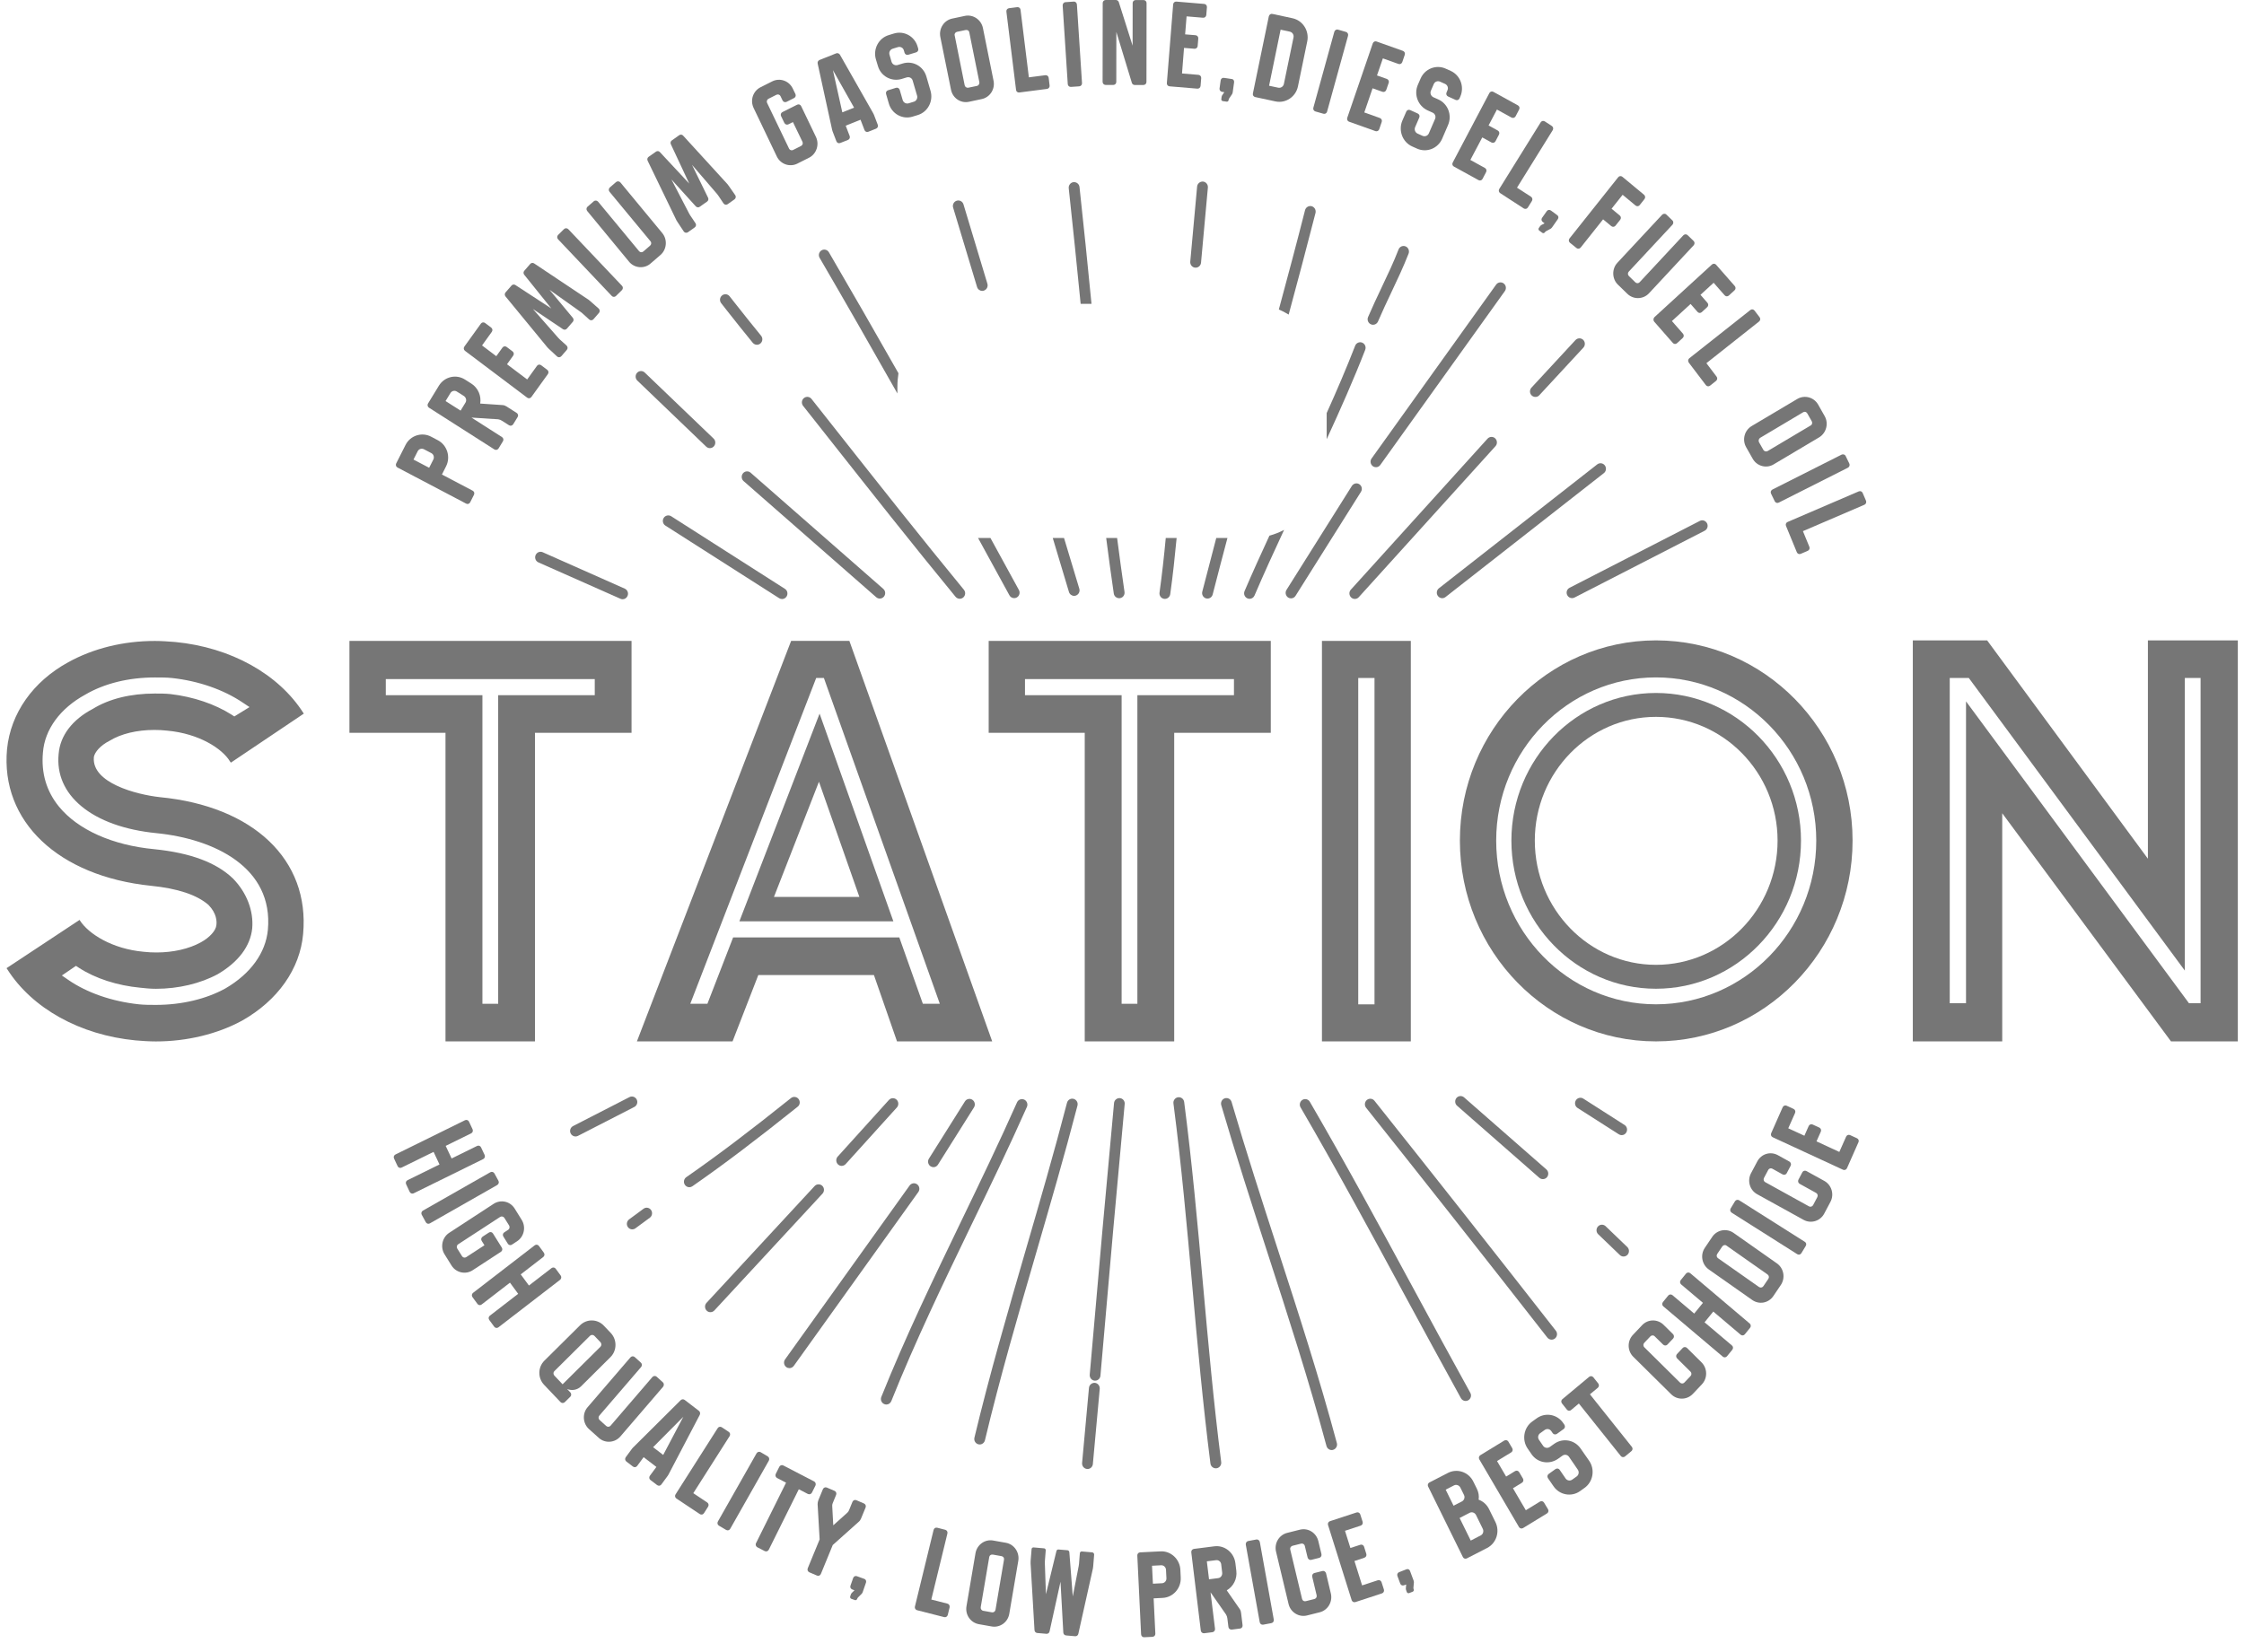<svg width="129" height="95" viewBox="0 0 129 95" fill="none" xmlns="http://www.w3.org/2000/svg">
<path d="M45.908 63.198C45.803 63.06 45.606 63.036 45.471 63.143C43.106 65.037 41.25 66.442 39.453 67.691C39.312 67.789 39.274 67.987 39.372 68.131C39.432 68.223 39.531 68.269 39.629 68.269C39.689 68.269 39.752 68.25 39.803 68.214C41.612 66.955 43.477 65.544 45.854 63.641C45.992 63.537 46.013 63.335 45.908 63.198Z" fill="#767676"/>
<path d="M36.347 70.693C36.41 70.693 36.473 70.675 36.529 70.632L37.358 70.022C37.495 69.918 37.528 69.722 37.426 69.579C37.325 69.435 37.13 69.404 36.993 69.508L36.165 70.119C36.027 70.223 35.994 70.418 36.096 70.562C36.156 70.648 36.251 70.693 36.347 70.693Z" fill="#767676"/>
<path d="M55.47 63.335L53.401 66.625C53.308 66.772 53.35 66.97 53.494 67.065C53.544 67.098 53.604 67.117 53.661 67.117C53.763 67.117 53.864 67.065 53.921 66.97L55.99 63.68C56.083 63.534 56.041 63.335 55.898 63.24C55.757 63.146 55.563 63.188 55.47 63.335Z" fill="#767676"/>
<path d="M45.383 78.672C45.478 78.672 45.571 78.626 45.634 78.541L52.791 68.546C52.893 68.406 52.863 68.207 52.723 68.103C52.585 67.999 52.391 68.03 52.289 68.173L45.132 78.168C45.03 78.309 45.06 78.507 45.2 78.611C45.254 78.654 45.32 78.672 45.383 78.672Z" fill="#767676"/>
<path d="M61.339 63.411C60.607 66.237 59.778 69.087 58.977 71.842C57.952 75.373 56.89 79.023 56.017 82.668C55.975 82.839 56.077 83.01 56.245 83.053C56.268 83.059 56.295 83.062 56.319 83.062C56.46 83.062 56.585 82.964 56.621 82.82C57.488 79.192 58.547 75.547 59.572 72.025C60.373 69.264 61.205 66.408 61.94 63.576C61.985 63.408 61.886 63.234 61.719 63.188C61.557 63.142 61.384 63.243 61.339 63.411Z" fill="#767676"/>
<path d="M40.839 75.455C40.923 75.455 41.004 75.422 41.067 75.355L47.283 68.638C47.399 68.509 47.396 68.311 47.271 68.189C47.145 68.07 46.951 68.076 46.831 68.201L40.615 74.918C40.499 75.046 40.502 75.245 40.627 75.367C40.687 75.428 40.762 75.455 40.839 75.455Z" fill="#767676"/>
<path d="M36.185 63.088L32.944 64.752C32.791 64.832 32.729 65.021 32.806 65.177C32.86 65.287 32.971 65.351 33.084 65.351C33.132 65.351 33.18 65.339 33.225 65.317L36.466 63.653C36.618 63.573 36.681 63.384 36.603 63.228C36.523 63.072 36.337 63.008 36.185 63.088Z" fill="#767676"/>
<path d="M48.614 66.939L51.559 63.683C51.675 63.555 51.666 63.353 51.541 63.234C51.415 63.115 51.218 63.124 51.101 63.252L48.156 66.509C48.04 66.637 48.049 66.838 48.174 66.958C48.234 67.013 48.309 67.043 48.384 67.043C48.467 67.04 48.551 67.007 48.614 66.939Z" fill="#767676"/>
<path d="M59.033 63.653C59.105 63.494 59.036 63.305 58.878 63.231C58.722 63.161 58.537 63.228 58.465 63.39C57.449 65.678 56.342 67.972 55.272 70.19C53.687 73.477 52.049 76.873 50.664 80.328C50.599 80.49 50.676 80.676 50.835 80.74C50.874 80.756 50.913 80.765 50.952 80.765C51.074 80.765 51.191 80.691 51.239 80.566C52.614 77.13 54.249 73.742 55.828 70.468C56.904 68.247 58.014 65.947 59.033 63.653Z" fill="#767676"/>
<path d="M69.584 84.158C69.605 84.317 69.739 84.433 69.892 84.433C69.904 84.433 69.919 84.433 69.934 84.43C70.104 84.409 70.224 84.247 70.203 84.076C69.769 80.682 69.458 77.212 69.156 73.858C68.848 70.415 68.528 66.857 68.074 63.368C68.05 63.194 67.898 63.075 67.724 63.096C67.554 63.121 67.434 63.28 67.458 63.454C67.91 66.93 68.23 70.483 68.537 73.919C68.836 77.279 69.15 80.752 69.584 84.158Z" fill="#767676"/>
<path d="M72.854 72.007C74.032 75.639 75.249 79.396 76.254 83.147C76.293 83.288 76.415 83.383 76.553 83.383C76.58 83.383 76.607 83.38 76.634 83.37C76.798 83.325 76.897 83.15 76.852 82.983C75.844 79.213 74.624 75.45 73.444 71.809C72.549 69.05 71.626 66.197 70.8 63.369C70.753 63.201 70.579 63.106 70.415 63.155C70.25 63.204 70.158 63.381 70.205 63.549C71.034 66.387 71.96 69.243 72.854 72.007Z" fill="#767676"/>
<path d="M83.983 80.399C84.04 80.502 84.145 80.561 84.252 80.561C84.303 80.561 84.357 80.548 84.405 80.521C84.554 80.435 84.608 80.24 84.522 80.09C83.433 78.123 82.345 76.113 81.293 74.167C79.364 70.602 77.37 66.918 75.298 63.356C75.211 63.207 75.02 63.158 74.873 63.246C74.727 63.335 74.676 63.531 74.766 63.68C76.835 67.233 78.826 70.914 80.751 74.472C81.807 76.415 82.895 78.428 83.983 80.399Z" fill="#767676"/>
<path d="M88.491 67.728C88.551 67.779 88.623 67.804 88.695 67.804C88.781 67.804 88.868 67.767 88.931 67.694C89.041 67.559 89.026 67.361 88.898 67.248L84.165 63.103C84.036 62.99 83.839 63.005 83.728 63.136C83.618 63.271 83.633 63.469 83.761 63.582L88.491 67.728Z" fill="#767676"/>
<path d="M93.121 72.169C93.18 72.227 93.258 72.254 93.333 72.254C93.416 72.254 93.497 72.221 93.56 72.154C93.677 72.025 93.671 71.824 93.545 71.705L92.301 70.51C92.176 70.391 91.978 70.397 91.862 70.526C91.745 70.654 91.751 70.856 91.877 70.975L93.121 72.169Z" fill="#767676"/>
<path d="M64.379 63.146C64.212 63.133 64.056 63.256 64.042 63.433C63.614 68.012 63.172 72.975 62.645 79.048C62.63 79.222 62.756 79.378 62.926 79.393C62.935 79.393 62.944 79.393 62.953 79.393C63.112 79.393 63.249 79.268 63.261 79.103C63.784 73.031 64.227 68.07 64.654 63.491C64.675 63.32 64.553 63.164 64.379 63.146Z" fill="#767676"/>
<path d="M62.939 79.519C62.774 79.507 62.616 79.632 62.601 79.806L62.206 84.125C62.191 84.299 62.317 84.455 62.487 84.47C62.496 84.47 62.508 84.473 62.517 84.473C62.676 84.473 62.81 84.351 62.825 84.186L63.22 79.867C63.235 79.69 63.109 79.534 62.939 79.519Z" fill="#767676"/>
<path d="M89.197 77.035C89.266 77.035 89.335 77.011 89.391 76.965C89.526 76.855 89.547 76.656 89.439 76.519C85.896 71.983 82.389 67.535 79.014 63.298C78.906 63.161 78.709 63.143 78.577 63.253C78.446 63.363 78.425 63.564 78.532 63.699C81.905 67.936 85.412 72.38 88.952 76.916C89.018 76.996 89.107 77.035 89.197 77.035Z" fill="#767676"/>
<path d="M93.225 65.275C93.329 65.275 93.428 65.223 93.488 65.125C93.577 64.976 93.535 64.78 93.389 64.689L91.018 63.173C90.874 63.082 90.68 63.124 90.59 63.274C90.501 63.424 90.543 63.619 90.689 63.711L93.06 65.226C93.111 65.257 93.168 65.275 93.225 65.275Z" fill="#767676"/>
<path d="M82.662 34.273C82.722 34.355 82.814 34.398 82.907 34.398C82.973 34.398 83.039 34.377 83.095 34.334L92.2 27.207C92.337 27.101 92.361 26.902 92.256 26.762C92.152 26.624 91.957 26.597 91.82 26.703L82.716 33.83C82.584 33.934 82.557 34.135 82.662 34.273Z" fill="#767676"/>
<path d="M78.146 27.846C78.002 27.752 77.811 27.795 77.715 27.941L73.957 33.919C73.864 34.066 73.906 34.261 74.05 34.359C74.1 34.392 74.16 34.408 74.217 34.408C74.319 34.408 74.421 34.356 74.477 34.261L78.236 28.283C78.331 28.137 78.289 27.941 78.146 27.846Z" fill="#767676"/>
<path d="M86.007 16.367L78.849 26.362C78.747 26.502 78.777 26.701 78.918 26.805C78.971 26.847 79.037 26.866 79.1 26.866C79.196 26.866 79.291 26.82 79.351 26.734L86.509 16.739C86.61 16.599 86.581 16.4 86.44 16.297C86.302 16.196 86.108 16.226 86.007 16.367Z" fill="#767676"/>
<path d="M75.624 12.246C75.666 12.075 75.567 11.904 75.403 11.858C75.238 11.815 75.068 11.916 75.023 12.084C74.542 13.978 74.033 15.89 73.516 17.796C73.71 17.879 73.899 17.977 74.081 18.09C74.607 16.144 75.128 14.186 75.624 12.246Z" fill="#767676"/>
<path d="M69.115 34.023C69.07 34.191 69.172 34.365 69.336 34.411C69.363 34.417 69.39 34.42 69.414 34.42C69.552 34.42 69.677 34.325 69.713 34.182C69.988 33.103 70.275 32.019 70.562 30.935H69.919C69.647 31.967 69.378 32.996 69.115 34.023Z" fill="#767676"/>
<path d="M88.49 22.727L91.023 19.99C91.139 19.862 91.136 19.663 91.011 19.541C90.885 19.422 90.691 19.428 90.571 19.553L88.039 22.29C87.922 22.418 87.925 22.617 88.051 22.739C88.111 22.797 88.189 22.824 88.263 22.824C88.347 22.827 88.431 22.794 88.49 22.727Z" fill="#767676"/>
<path d="M80.801 14.167C80.643 14.103 80.46 14.182 80.398 14.344C80.111 15.087 79.773 15.798 79.414 16.553C79.157 17.097 78.891 17.659 78.646 18.23C78.577 18.392 78.649 18.578 78.807 18.648C78.849 18.667 78.891 18.676 78.933 18.676C79.052 18.676 79.166 18.606 79.217 18.486C79.456 17.927 79.719 17.372 79.973 16.834C80.32 16.101 80.679 15.346 80.975 14.583C81.037 14.418 80.96 14.231 80.801 14.167Z" fill="#767676"/>
<path d="M90.094 34.221C90.147 34.331 90.258 34.395 90.371 34.395C90.419 34.395 90.467 34.383 90.512 34.362L97.996 30.519C98.148 30.44 98.211 30.25 98.133 30.095C98.055 29.939 97.87 29.875 97.718 29.954L90.234 33.797C90.076 33.876 90.016 34.065 90.094 34.221Z" fill="#767676"/>
<path d="M77.674 34.356C77.734 34.414 77.808 34.441 77.883 34.441C77.967 34.441 78.05 34.408 78.11 34.341L85.971 25.656C86.087 25.528 86.078 25.326 85.953 25.207C85.827 25.088 85.63 25.097 85.513 25.226L77.653 33.91C77.539 34.035 77.548 34.237 77.674 34.356Z" fill="#767676"/>
<path d="M71.546 33.989C71.477 34.151 71.549 34.337 71.707 34.407C71.749 34.426 71.791 34.435 71.833 34.435C71.952 34.435 72.066 34.365 72.117 34.246C72.661 32.975 73.238 31.716 73.818 30.47C73.552 30.61 73.268 30.723 72.975 30.803C72.487 31.854 72.006 32.917 71.546 33.989Z" fill="#767676"/>
<path d="M78.482 20.115C78.544 19.953 78.467 19.767 78.308 19.703C78.15 19.638 77.967 19.718 77.904 19.88C77.402 21.172 76.846 22.467 76.266 23.753V25.256C77.049 23.557 77.812 21.838 78.482 20.115Z" fill="#767676"/>
<path d="M62.057 10.755C62.039 10.581 61.886 10.459 61.713 10.474C61.542 10.493 61.42 10.652 61.438 10.826C61.68 13.025 61.904 15.273 62.123 17.473H62.747C62.529 15.255 62.302 12.979 62.057 10.755Z" fill="#767676"/>
<path d="M64.028 34.13C64.052 34.288 64.183 34.398 64.336 34.398C64.351 34.398 64.366 34.398 64.384 34.395C64.554 34.371 64.671 34.209 64.644 34.035C64.494 33.012 64.354 31.976 64.219 30.937H63.591C63.729 32.007 63.872 33.073 64.028 34.13Z" fill="#767676"/>
<path d="M61.451 34.041C61.493 34.178 61.616 34.264 61.747 34.264C61.777 34.264 61.807 34.261 61.84 34.249C62.005 34.197 62.097 34.02 62.046 33.852L61.167 30.935H60.519L61.451 34.041Z" fill="#767676"/>
<path d="M56.463 16.727C56.493 16.727 56.523 16.724 56.556 16.712C56.72 16.66 56.813 16.483 56.762 16.315L55.387 11.751C55.336 11.583 55.166 11.492 54.998 11.541C54.834 11.592 54.741 11.77 54.792 11.938L56.167 16.501C56.209 16.639 56.331 16.727 56.463 16.727Z" fill="#767676"/>
<path d="M58.029 34.233C58.086 34.337 58.19 34.395 58.301 34.395C58.352 34.395 58.403 34.383 58.453 34.356C58.603 34.27 58.657 34.078 58.573 33.925C58.026 32.92 57.482 31.924 56.938 30.937H56.226C56.821 32.025 57.422 33.121 58.029 34.233Z" fill="#767676"/>
<path d="M51.649 21.462C50.288 19.064 48.955 16.743 47.651 14.507C47.565 14.357 47.373 14.308 47.227 14.396C47.08 14.485 47.029 14.681 47.119 14.83C48.572 17.323 50.064 19.929 51.589 22.626V22.226C51.589 21.966 51.613 21.713 51.649 21.462Z" fill="#767676"/>
<path d="M42.712 27.217C42.602 27.351 42.617 27.55 42.745 27.663L50.372 34.343C50.432 34.395 50.504 34.42 50.575 34.42C50.662 34.42 50.749 34.383 50.812 34.31C50.922 34.175 50.907 33.977 50.779 33.864L43.152 27.183C43.02 27.067 42.823 27.082 42.712 27.217Z" fill="#767676"/>
<path d="M37.063 21.422C36.938 21.303 36.74 21.309 36.624 21.437C36.507 21.566 36.513 21.767 36.639 21.886L40.597 25.683C40.657 25.742 40.734 25.769 40.809 25.769C40.893 25.769 40.974 25.735 41.036 25.668C41.153 25.54 41.147 25.338 41.022 25.219L37.063 21.422Z" fill="#767676"/>
<path d="M31.2 31.756C31.041 31.686 30.859 31.759 30.79 31.921C30.721 32.083 30.793 32.269 30.952 32.34L35.67 34.432C35.709 34.45 35.75 34.459 35.792 34.459C35.912 34.459 36.026 34.389 36.076 34.267C36.145 34.105 36.073 33.919 35.915 33.849L31.2 31.756Z" fill="#767676"/>
<path d="M66.657 34.078C66.633 34.252 66.75 34.411 66.921 34.435C66.935 34.438 66.95 34.438 66.965 34.438C67.118 34.438 67.249 34.325 67.273 34.166C67.423 33.091 67.539 32.013 67.641 30.935H67.016C66.918 31.985 66.801 33.036 66.657 34.078Z" fill="#767676"/>
<path d="M69.156 10.441C68.992 10.429 68.833 10.554 68.818 10.728L68.424 15.047C68.409 15.221 68.534 15.377 68.705 15.392C68.714 15.392 68.726 15.392 68.734 15.392C68.893 15.392 69.028 15.27 69.043 15.105L69.437 10.786C69.452 10.612 69.326 10.456 69.156 10.441Z" fill="#767676"/>
<path d="M42.246 17.424L41.944 17.039C41.836 16.901 41.642 16.88 41.507 16.99C41.373 17.1 41.352 17.299 41.459 17.436L41.761 17.821C42.255 18.447 42.766 19.095 43.274 19.712C43.337 19.785 43.424 19.825 43.513 19.825C43.585 19.825 43.654 19.8 43.714 19.751C43.845 19.638 43.863 19.44 43.752 19.305C43.247 18.692 42.739 18.047 42.246 17.424Z" fill="#767676"/>
<path d="M54.933 34.319C54.995 34.392 55.082 34.431 55.172 34.431C55.244 34.431 55.312 34.407 55.372 34.358C55.504 34.245 55.522 34.047 55.411 33.912C52.953 30.922 50.475 27.782 48.077 24.745L46.651 22.94C46.543 22.803 46.349 22.781 46.214 22.891C46.08 23.001 46.059 23.2 46.166 23.337L47.593 25.142C49.99 28.179 52.469 31.322 54.933 34.319Z" fill="#767676"/>
<path d="M38.152 29.786C38.062 29.936 38.104 30.131 38.251 30.223L44.792 34.398C44.843 34.431 44.9 34.447 44.957 34.447C45.062 34.447 45.16 34.395 45.22 34.297C45.31 34.147 45.268 33.952 45.121 33.86L38.583 29.685C38.436 29.594 38.245 29.636 38.152 29.786Z" fill="#767676"/>
<path d="M5.401 43.504C5.461 43.257 5.736 42.881 6.31 42.591C6.959 42.194 7.871 41.974 8.872 41.974C9.118 41.974 9.366 41.986 9.608 42.014C11.456 42.182 12.78 43.055 13.22 43.782L13.271 43.855L17.465 41.036L17.444 41.005C16.015 38.754 13.261 37.227 10.083 36.918C9.698 36.888 9.297 36.857 8.902 36.857C7.091 36.857 5.368 37.282 3.921 38.082C1.891 39.194 0.612 41.015 0.405 43.074C0.02 47.228 3.347 50.386 8.684 50.936C10.209 51.089 11.312 51.453 11.982 52.033C12.466 52.528 12.466 52.995 12.439 53.194C12.415 53.508 12.054 53.911 11.542 54.189C10.864 54.562 9.958 54.77 8.995 54.77C8.75 54.77 8.499 54.758 8.257 54.73C6.439 54.565 5.09 53.695 4.603 52.943L4.576 52.897L0.375 55.674L0.42 55.738C1.849 57.989 4.603 59.517 7.784 59.825C8.152 59.856 8.547 59.886 8.962 59.886C10.738 59.886 12.496 59.462 13.907 58.695C15.967 57.534 17.25 55.717 17.426 53.701C17.812 49.443 14.574 46.357 9.177 45.838C7.817 45.685 5.276 45.016 5.395 43.553L5.398 43.529L5.401 43.504ZM4.678 46.36C5.682 47.194 7.174 47.729 8.992 47.909C12.305 48.239 15.731 49.873 15.399 53.475C15.271 54.797 14.407 55.992 12.963 56.835C11.856 57.449 10.436 57.785 8.965 57.785C8.624 57.785 8.301 57.785 7.979 57.751C6.439 57.586 4.998 57.088 3.924 56.346L3.557 56.093L4.367 55.54L4.531 55.647C5.482 56.267 6.741 56.673 8.074 56.798C8.349 56.829 8.642 56.859 8.968 56.859C10.254 56.859 11.521 56.557 12.52 56.016C13.707 55.32 14.392 54.406 14.499 53.386C14.586 52.369 14.179 51.321 13.39 50.515C12.433 49.598 10.956 49.045 8.878 48.832C6.475 48.609 4.474 47.714 3.386 46.379C2.669 45.496 2.361 44.451 2.468 43.275C2.567 41.949 3.455 40.734 4.902 39.943C6.008 39.298 7.393 38.956 8.908 38.956C9.249 38.956 9.572 38.956 9.895 38.989C11.402 39.154 12.84 39.652 13.946 40.395L14.344 40.66L13.471 41.198L13.315 41.097C12.356 40.486 11.109 40.065 9.802 39.912C9.509 39.881 9.216 39.881 8.905 39.881C7.503 39.881 6.277 40.184 5.338 40.761C4.155 41.381 3.455 42.301 3.371 43.355C3.255 44.518 3.709 45.557 4.678 46.36Z" fill="#767676"/>
<path d="M25.613 59.883H30.753V42.139H36.305V36.854H20.088V42.139H25.61V59.883H25.613ZM22.178 39.976V39.05H34.191V39.976H28.639V57.721H27.733V39.976H22.178Z" fill="#767676"/>
<path d="M42.504 52.98H51.357L47.115 41.036L42.504 52.98ZM44.493 51.575L47.079 44.952L49.402 51.575H44.493Z" fill="#767676"/>
<path d="M48.828 36.854H45.479L36.614 59.883H42.112L43.593 56.068H50.239L51.566 59.883H57.038L48.828 36.854ZM51.698 53.905H42.145L40.666 57.721H39.682L46.92 38.986H47.363L54.027 57.721H53.052L51.698 53.905Z" fill="#767676"/>
<path d="M67.501 59.883V42.139H73.053V36.854H56.836V42.139H62.358V59.883H67.501ZM58.923 39.976V39.05H70.936V39.976H65.384V57.721H64.478V39.976H58.923Z" fill="#767676"/>
<path d="M75.994 59.883H81.103V36.854H75.994V59.883ZM78.081 38.986H79.016V57.754H78.081V38.986Z" fill="#767676"/>
<path d="M106.498 48.337C106.498 41.986 101.427 36.824 95.196 36.824C88.98 36.824 83.924 41.989 83.924 48.337C83.924 54.703 88.98 59.883 95.196 59.883C101.427 59.883 106.498 54.706 106.498 48.337ZM86.011 48.337C86.011 43.162 90.131 38.953 95.196 38.953C100.276 38.953 104.411 43.162 104.411 48.337C104.411 53.53 100.276 57.751 95.196 57.751C90.131 57.751 86.011 53.53 86.011 48.337Z" fill="#767676"/>
<path d="M103.533 48.337C103.533 43.657 99.792 39.848 95.194 39.848C90.614 39.848 86.885 43.657 86.885 48.337C86.885 53.035 90.614 56.856 95.194 56.856C99.792 56.859 103.533 53.035 103.533 48.337ZM95.194 55.481C91.355 55.481 88.231 52.277 88.231 48.337C88.231 44.414 91.355 41.222 95.194 41.222C99.051 41.222 102.187 44.414 102.187 48.337C102.187 52.277 99.051 55.481 95.194 55.481Z" fill="#767676"/>
<path d="M123.475 36.824V49.379L114.234 36.824H109.961V59.883H115.101V46.764L124.803 59.883H128.645V36.824H123.475ZM126.501 57.69H125.837L113.02 40.331V57.69H112.084V38.987H113.181L125.598 55.812V38.987H126.504V57.69H126.501Z" fill="#767676"/>
<path d="M27.861 66.417L27.654 65.978C27.613 65.889 27.514 65.852 27.427 65.895L25.962 66.616L25.621 65.892L27.086 65.171C27.173 65.128 27.206 65.028 27.167 64.939L26.961 64.499C26.919 64.41 26.82 64.374 26.733 64.416L22.733 66.387C22.646 66.43 22.61 66.53 22.652 66.619L22.858 67.059C22.9 67.147 22.999 67.184 23.086 67.141L24.925 66.237L25.265 66.961L23.427 67.865C23.34 67.908 23.307 68.009 23.346 68.097L23.552 68.537C23.591 68.62 23.693 68.662 23.779 68.62L27.78 66.65C27.867 66.607 27.896 66.497 27.861 66.417Z" fill="#767676"/>
<path d="M28.655 67.902L28.422 67.474C28.374 67.388 28.266 67.361 28.183 67.41L24.311 69.615C24.227 69.664 24.197 69.768 24.245 69.854L24.478 70.281C24.526 70.367 24.628 70.397 24.711 70.349L28.583 68.143C28.667 68.094 28.7 67.987 28.655 67.902Z" fill="#767676"/>
<path d="M28.796 71.983C28.877 71.931 28.901 71.824 28.847 71.741L28.339 70.929C28.288 70.846 28.183 70.822 28.103 70.877L27.747 71.109C27.666 71.161 27.636 71.271 27.69 71.353L27.849 71.607L26.799 72.291C26.718 72.343 26.611 72.316 26.56 72.233L26.285 71.793C26.237 71.717 26.255 71.604 26.336 71.552L28.755 69.976C28.829 69.927 28.943 69.951 28.991 70.028L29.266 70.468C29.317 70.55 29.293 70.666 29.218 70.715L28.988 70.865C28.907 70.917 28.883 71.023 28.937 71.106L29.194 71.518C29.245 71.601 29.349 71.625 29.43 71.57L29.723 71.378C30.133 71.112 30.247 70.556 29.989 70.144L29.586 69.496C29.326 69.078 28.788 68.959 28.378 69.224L25.822 70.892C25.418 71.155 25.298 71.714 25.555 72.126L25.959 72.774C26.216 73.186 26.763 73.308 27.167 73.046L28.796 71.983Z" fill="#767676"/>
<path d="M32.231 73.345L31.944 72.954C31.887 72.875 31.783 72.863 31.705 72.921L30.407 73.922L29.935 73.281L31.233 72.279C31.307 72.221 31.322 72.114 31.265 72.035L30.979 71.644C30.922 71.564 30.817 71.552 30.739 71.61L27.193 74.344C27.119 74.402 27.104 74.509 27.16 74.588L27.448 74.979C27.504 75.059 27.609 75.074 27.687 75.013L29.316 73.757L29.788 74.399L28.159 75.657C28.081 75.715 28.069 75.825 28.126 75.902L28.413 76.293C28.467 76.366 28.575 76.387 28.652 76.326L32.198 73.593C32.276 73.531 32.285 73.418 32.231 73.345Z" fill="#767676"/>
<path d="M33.401 79.721L35.09 78.043C35.472 77.665 35.481 77.041 35.111 76.65L34.71 76.229C34.339 75.838 33.729 75.829 33.347 76.207L31.293 78.245C30.916 78.621 30.907 79.241 31.278 79.632L32.22 80.622C32.285 80.692 32.396 80.698 32.465 80.631L32.785 80.316C32.853 80.249 32.85 80.136 32.794 80.075L32.602 79.873C32.868 79.983 33.185 79.934 33.401 79.721ZM32.342 79.601L31.867 79.1C31.801 79.03 31.801 78.911 31.864 78.85L33.918 76.812C33.987 76.745 34.103 76.745 34.169 76.815L34.522 77.185C34.587 77.255 34.587 77.374 34.519 77.442L32.342 79.601Z" fill="#767676"/>
<path d="M38.106 79.488L37.748 79.164C37.676 79.1 37.565 79.112 37.502 79.186L35.096 81.987C35.033 82.06 34.922 82.063 34.85 81.999L34.471 81.657C34.399 81.593 34.387 81.48 34.45 81.406L36.856 78.608C36.919 78.535 36.916 78.422 36.844 78.358L36.486 78.034C36.414 77.97 36.303 77.982 36.241 78.055L33.78 80.918C33.463 81.284 33.499 81.855 33.861 82.179L34.426 82.686C34.785 83.01 35.344 82.97 35.661 82.604L38.121 79.741C38.178 79.665 38.178 79.552 38.106 79.488Z" fill="#767676"/>
<path d="M40.182 81.131L39.362 80.502C39.291 80.447 39.195 80.453 39.129 80.517L36.394 83.236C36.364 83.267 36.352 83.282 36.334 83.303L35.972 83.795C35.915 83.874 35.93 83.981 36.005 84.04L36.388 84.333C36.465 84.391 36.57 84.376 36.627 84.299L37.001 83.792L37.733 84.354L37.359 84.861C37.303 84.941 37.317 85.047 37.389 85.103L37.778 85.399C37.856 85.457 37.96 85.442 38.017 85.365L38.379 84.873C38.397 84.852 38.409 84.834 38.427 84.797L40.227 81.36C40.262 81.29 40.253 81.186 40.182 81.131ZM38.125 83.664L37.545 83.218L39.282 81.47L38.125 83.664Z" fill="#767676"/>
<path d="M40.656 86.397L39.855 85.863L41.945 82.579C41.996 82.497 41.975 82.39 41.894 82.338L41.493 82.072C41.413 82.02 41.308 82.042 41.257 82.124L38.836 85.93C38.782 86.013 38.806 86.119 38.886 86.171L40.232 87.066C40.312 87.118 40.417 87.097 40.468 87.014L40.707 86.639C40.758 86.556 40.737 86.449 40.656 86.397Z" fill="#767676"/>
<path d="M44.138 83.749L43.726 83.505C43.642 83.456 43.538 83.49 43.49 83.575L41.268 87.494C41.22 87.579 41.247 87.683 41.331 87.732L41.744 87.977C41.827 88.025 41.929 87.998 41.977 87.912L44.198 83.993C44.243 83.908 44.219 83.798 44.138 83.749Z" fill="#767676"/>
<path d="M46.674 85.833L46.878 85.424C46.919 85.335 46.881 85.231 46.803 85.188L45.03 84.269C44.946 84.223 44.845 84.26 44.8 84.345L44.596 84.755C44.555 84.843 44.587 84.944 44.671 84.99L45.188 85.259L43.46 88.738C43.415 88.823 43.457 88.93 43.535 88.973L43.963 89.193C44.049 89.236 44.148 89.202 44.193 89.117L45.921 85.637L46.444 85.909C46.525 85.949 46.633 85.918 46.674 85.833Z" fill="#767676"/>
<path d="M49.498 87.323L49.761 86.685C49.797 86.596 49.758 86.495 49.669 86.456L49.229 86.266C49.139 86.23 49.044 86.269 49.005 86.361L48.805 86.85C48.784 86.902 48.751 86.948 48.712 86.984L47.902 87.711L47.842 86.612C47.836 86.556 47.845 86.498 47.866 86.447L48.066 85.958C48.102 85.866 48.063 85.768 47.974 85.729L47.531 85.539C47.441 85.503 47.346 85.542 47.307 85.631L47.044 86.269C47.014 86.34 47.005 86.419 47.002 86.495L47.118 88.521L46.434 90.182C46.398 90.274 46.437 90.372 46.526 90.412L46.966 90.601C47.056 90.638 47.151 90.598 47.19 90.506L47.872 88.844L49.364 87.51C49.427 87.458 49.468 87.394 49.498 87.323Z" fill="#767676"/>
<path d="M49.692 90.793L49.261 90.637C49.171 90.604 49.079 90.647 49.046 90.738L48.89 91.184C48.858 91.276 48.905 91.368 48.998 91.401L49.121 91.447L48.989 91.575C48.959 91.603 48.932 91.636 48.917 91.676L48.875 91.801C48.858 91.853 48.887 91.917 48.932 91.933L49.151 92.012C49.195 92.027 49.255 92 49.276 91.945L49.288 91.911C49.3 91.878 49.33 91.853 49.342 91.841L49.539 91.645C49.563 91.618 49.581 91.588 49.593 91.554L49.784 91.001C49.811 90.909 49.769 90.821 49.692 90.793Z" fill="#767676"/>
<path d="M54.464 92.214L53.538 91.979L54.464 88.179C54.488 88.084 54.431 87.989 54.339 87.968L53.875 87.849C53.783 87.824 53.693 87.882 53.669 87.977L52.596 92.382C52.572 92.477 52.629 92.568 52.721 92.593L54.279 92.99C54.372 93.014 54.461 92.956 54.485 92.861L54.59 92.428C54.611 92.33 54.557 92.238 54.464 92.214Z" fill="#767676"/>
<path d="M57.829 88.716L57.091 88.585C56.612 88.499 56.161 88.832 56.077 89.318L55.56 92.363C55.476 92.852 55.793 93.31 56.271 93.396L57.01 93.527C57.482 93.61 57.937 93.289 58.02 92.8L58.538 89.755C58.621 89.266 58.298 88.799 57.829 88.716ZM57.228 92.568C57.213 92.666 57.117 92.733 57.022 92.715L56.523 92.626C56.427 92.611 56.361 92.513 56.379 92.415L56.869 89.529C56.887 89.431 56.98 89.379 57.073 89.394L57.572 89.483C57.668 89.498 57.736 89.584 57.718 89.678L57.228 92.568Z" fill="#767676"/>
<path d="M62.791 89.266L62.193 89.214C62.131 89.208 62.08 89.254 62.077 89.315L62.029 89.919C62.026 89.968 62.023 89.996 62.011 90.051L61.67 91.801L61.473 89.251C61.464 89.192 61.419 89.147 61.365 89.144L60.848 89.101C60.794 89.095 60.743 89.134 60.731 89.189L60.127 91.673L60.065 89.889C60.062 89.834 60.065 89.806 60.068 89.757L60.115 89.153C60.121 89.092 60.077 89.037 60.017 89.034L59.419 88.982C59.359 88.975 59.305 89.021 59.302 89.082L59.248 89.751C59.245 89.785 59.242 89.828 59.245 89.892L59.47 93.735C59.476 93.827 59.538 93.894 59.628 93.903L60.16 93.949C60.241 93.955 60.322 93.9 60.337 93.808L60.965 90.955L61.126 93.876C61.132 93.967 61.195 94.034 61.284 94.043L61.808 94.089C61.897 94.095 61.969 94.04 61.99 93.952L62.827 90.197C62.839 90.136 62.842 90.094 62.845 90.06L62.899 89.391C62.896 89.324 62.851 89.272 62.791 89.266Z" fill="#767676"/>
<path d="M66.716 89.208L65.541 89.266C65.445 89.272 65.374 89.351 65.38 89.449L65.598 93.982C65.604 94.08 65.682 94.153 65.777 94.147L66.256 94.123C66.351 94.117 66.423 94.037 66.417 93.939L66.319 91.911L66.845 91.884C67.44 91.853 67.906 91.328 67.876 90.714L67.855 90.268C67.825 89.654 67.308 89.177 66.716 89.208ZM66.803 91.041L66.277 91.068L66.226 90.036L66.752 90.008C66.902 90.002 67.024 90.121 67.03 90.274L67.054 90.753C67.063 90.903 66.952 91.031 66.803 91.041Z" fill="#767676"/>
<path d="M71.276 92.537L70.522 91.45C70.896 91.233 71.132 90.796 71.072 90.326L71.019 89.889C70.944 89.278 70.403 88.841 69.805 88.918L68.633 89.067C68.543 89.08 68.471 89.165 68.483 89.263L69.03 93.765C69.042 93.863 69.132 93.927 69.222 93.918L69.697 93.857C69.793 93.844 69.859 93.759 69.847 93.661L69.59 91.563L70.483 92.843C70.528 92.922 70.549 92.995 70.558 93.072L70.618 93.557C70.63 93.655 70.72 93.719 70.815 93.707L71.291 93.646C71.386 93.634 71.443 93.548 71.431 93.454L71.347 92.76C71.341 92.684 71.318 92.601 71.276 92.537ZM70.032 90.747L69.503 90.815L69.377 89.782L69.906 89.715C70.05 89.697 70.184 89.797 70.202 89.95L70.259 90.43C70.28 90.589 70.175 90.729 70.032 90.747Z" fill="#767676"/>
<path d="M72.221 88.527L71.751 88.615C71.659 88.634 71.599 88.728 71.617 88.826L72.418 93.283C72.436 93.381 72.523 93.442 72.619 93.424L73.088 93.335C73.181 93.317 73.244 93.228 73.226 93.133L72.424 88.677C72.406 88.579 72.317 88.508 72.221 88.527Z" fill="#767676"/>
<path d="M76.231 90.473C76.207 90.378 76.115 90.314 76.022 90.338L75.559 90.454C75.466 90.479 75.412 90.576 75.436 90.671L75.69 91.737C75.714 91.832 75.651 91.927 75.565 91.948L75.065 92.073C74.973 92.098 74.874 92.043 74.853 91.948L74.171 89.101C74.147 89.006 74.21 88.912 74.303 88.887L74.802 88.762C74.889 88.741 74.984 88.796 75.008 88.89L75.17 89.562C75.194 89.657 75.287 89.721 75.379 89.697L75.843 89.581C75.935 89.556 75.989 89.459 75.965 89.364L75.786 88.618C75.669 88.136 75.2 87.846 74.727 87.962L73.998 88.145C73.525 88.264 73.242 88.744 73.355 89.226L74.076 92.238C74.189 92.712 74.668 93.011 75.134 92.895L75.864 92.712C76.336 92.593 76.62 92.107 76.506 91.63L76.231 90.473Z" fill="#767676"/>
<path d="M79.421 90.983C79.391 90.891 79.299 90.839 79.206 90.87L78.303 91.166L77.863 89.764L78.434 89.574C78.524 89.544 78.575 89.449 78.545 89.354L78.416 88.942C78.387 88.85 78.294 88.799 78.201 88.829L77.63 89.015L77.319 88.026L78.222 87.729C78.312 87.699 78.363 87.604 78.333 87.509L78.198 87.085C78.168 86.993 78.076 86.941 77.983 86.972L76.455 87.473C76.365 87.503 76.315 87.598 76.344 87.693L77.702 92.012C77.732 92.103 77.825 92.156 77.917 92.125L79.445 91.624C79.535 91.593 79.585 91.499 79.556 91.404L79.421 90.983Z" fill="#767676"/>
<path d="M81.28 90.988C81.28 90.952 81.274 90.915 81.262 90.885L81.059 90.338C81.026 90.246 80.936 90.207 80.861 90.237L80.434 90.402C80.344 90.436 80.299 90.53 80.332 90.622L80.496 91.065C80.529 91.156 80.625 91.193 80.715 91.159L80.837 91.114L80.82 91.3C80.814 91.34 80.814 91.382 80.828 91.422L80.873 91.547C80.891 91.599 80.954 91.627 80.999 91.612L81.217 91.526C81.262 91.508 81.289 91.447 81.271 91.395L81.259 91.361C81.247 91.328 81.253 91.288 81.256 91.272L81.28 90.988Z" fill="#767676"/>
<path d="M85.6 86.779C85.472 86.517 85.256 86.33 85.002 86.236C85.035 86.022 84.999 85.808 84.898 85.603L84.697 85.197C84.428 84.647 83.773 84.421 83.235 84.699L82.174 85.246C82.087 85.289 82.054 85.392 82.099 85.481L84.096 89.535C84.138 89.623 84.24 89.657 84.327 89.611L85.487 89.015C86.025 88.74 86.237 88.068 85.965 87.519L85.6 86.779ZM83.107 85.661L83.588 85.414C83.717 85.347 83.881 85.405 83.95 85.539L84.162 85.97C84.228 86.101 84.171 86.269 84.043 86.336L83.561 86.584L83.107 85.661ZM85.128 88.288L84.548 88.588L83.908 87.289L84.488 86.99C84.617 86.923 84.781 86.981 84.85 87.118L85.239 87.909C85.31 88.053 85.256 88.221 85.128 88.288Z" fill="#767676"/>
<path d="M88.762 86.407C88.714 86.324 88.609 86.297 88.528 86.346L87.715 86.844L86.974 85.579L87.491 85.264C87.572 85.216 87.599 85.109 87.551 85.026L87.332 84.653C87.282 84.571 87.18 84.543 87.099 84.592L86.582 84.907L86.059 84.015L86.875 83.517C86.956 83.468 86.983 83.361 86.935 83.279L86.711 82.897C86.663 82.814 86.558 82.787 86.477 82.836L85.099 83.679C85.018 83.728 84.992 83.835 85.039 83.917L87.32 87.809C87.368 87.891 87.473 87.919 87.554 87.87L88.932 87.027C89.013 86.978 89.04 86.871 88.992 86.789L88.762 86.407Z" fill="#767676"/>
<path d="M90.868 83.3C90.518 82.79 89.842 82.671 89.346 83.025L89.089 83.208C88.963 83.291 88.796 83.266 88.709 83.141L88.47 82.793C88.383 82.668 88.419 82.496 88.542 82.411L88.799 82.228C88.921 82.139 89.089 82.163 89.176 82.292L89.259 82.411C89.313 82.49 89.418 82.509 89.499 82.454L89.89 82.173C89.968 82.118 89.986 82.011 89.932 81.928L89.866 81.831C89.522 81.326 88.841 81.201 88.344 81.555L88.087 81.739C87.594 82.09 87.474 82.793 87.818 83.294L88.043 83.621C88.386 84.125 89.065 84.235 89.561 83.889L89.819 83.706C89.941 83.618 90.109 83.645 90.195 83.77L90.704 84.513C90.79 84.638 90.76 84.812 90.638 84.901L90.381 85.084C90.258 85.172 90.088 85.142 90.001 85.017L89.66 84.519C89.606 84.439 89.502 84.421 89.421 84.476L89.029 84.757C88.951 84.812 88.933 84.919 88.987 85.001L89.31 85.469C89.654 85.973 90.342 86.095 90.832 85.744L91.089 85.56C91.583 85.209 91.702 84.507 91.358 84.005L90.868 83.3Z" fill="#767676"/>
<path d="M91.4 80.178L91.855 79.8C91.923 79.742 91.938 79.629 91.879 79.555L91.594 79.198C91.535 79.121 91.424 79.115 91.355 79.173L89.816 80.456C89.741 80.517 89.732 80.627 89.792 80.701L90.076 81.058C90.135 81.135 90.243 81.144 90.315 81.083L90.763 80.707L93.176 83.728C93.236 83.804 93.347 83.81 93.415 83.752L93.786 83.444C93.861 83.383 93.87 83.273 93.81 83.2L91.4 80.178Z" fill="#767676"/>
<path d="M96.98 77.511C96.911 77.444 96.8 77.441 96.735 77.511L96.403 77.863C96.337 77.933 96.343 78.046 96.412 78.113L97.183 78.877C97.252 78.944 97.249 79.06 97.186 79.124L96.83 79.5C96.765 79.57 96.654 79.576 96.585 79.509L94.522 77.469C94.454 77.401 94.457 77.285 94.522 77.218L94.878 76.843C94.941 76.778 95.052 76.769 95.12 76.84L95.608 77.319C95.676 77.386 95.787 77.389 95.853 77.319L96.185 76.968C96.25 76.897 96.244 76.784 96.176 76.717L95.635 76.183C95.285 75.838 94.734 75.847 94.397 76.204L93.874 76.757C93.536 77.114 93.545 77.677 93.894 78.022L96.074 80.178C96.418 80.517 96.977 80.508 97.312 80.157L97.835 79.604C98.173 79.247 98.158 78.681 97.814 78.339L96.98 77.511Z" fill="#767676"/>
<path d="M97.164 73.211C97.089 73.15 96.982 73.165 96.925 73.235L96.62 73.611C96.56 73.687 96.569 73.794 96.644 73.859L97.897 74.918L97.394 75.535L96.142 74.475C96.067 74.414 95.962 74.424 95.899 74.5L95.594 74.876C95.535 74.952 95.544 75.059 95.618 75.12L99.039 78.013C99.114 78.074 99.218 78.065 99.281 77.988L99.586 77.613C99.646 77.536 99.637 77.429 99.562 77.368L97.989 76.037L98.492 75.419L100.064 76.751C100.139 76.812 100.244 76.803 100.304 76.727L100.608 76.351C100.665 76.281 100.659 76.168 100.585 76.107L97.164 73.211Z" fill="#767676"/>
<path d="M102.149 72.649L99.656 70.895C99.255 70.614 98.705 70.718 98.433 71.121L98.005 71.754C97.73 72.163 97.835 72.719 98.236 73L100.729 74.753C101.13 75.034 101.671 74.934 101.946 74.524L102.373 73.892C102.645 73.489 102.55 72.93 102.149 72.649ZM101.656 73.538L101.369 73.962C101.315 74.042 101.201 74.063 101.121 74.008L98.756 72.346C98.678 72.291 98.666 72.181 98.72 72.102L99.007 71.677C99.061 71.598 99.165 71.567 99.243 71.622L101.608 73.284C101.692 73.342 101.713 73.458 101.656 73.538Z" fill="#767676"/>
<path d="M103.752 71.408L99.982 69.022C99.901 68.971 99.791 68.992 99.74 69.074L99.489 69.49C99.438 69.572 99.468 69.682 99.549 69.734L103.319 72.12C103.4 72.172 103.504 72.148 103.555 72.062L103.806 71.647C103.86 71.564 103.836 71.457 103.752 71.408Z" fill="#767676"/>
<path d="M104.871 67.905L103.848 67.34C103.764 67.294 103.657 67.322 103.612 67.407L103.385 67.838C103.34 67.923 103.376 68.03 103.459 68.076L104.404 68.598C104.488 68.644 104.515 68.754 104.473 68.834L104.231 69.295C104.186 69.38 104.081 69.417 103.995 69.371L101.471 67.975C101.388 67.929 101.361 67.82 101.405 67.734L101.651 67.273C101.692 67.193 101.797 67.157 101.881 67.202L102.476 67.532C102.56 67.578 102.667 67.551 102.712 67.465L102.939 67.034C102.984 66.949 102.948 66.842 102.865 66.793L102.204 66.427C101.776 66.191 101.25 66.35 101.02 66.787L100.661 67.462C100.431 67.899 100.586 68.436 101.014 68.672L103.684 70.147C104.105 70.379 104.64 70.218 104.868 69.787L105.226 69.112C105.457 68.678 105.292 68.137 104.871 67.905Z" fill="#767676"/>
<path d="M106.754 65.455L106.356 65.272C106.269 65.232 106.171 65.269 106.129 65.357L105.737 66.24L104.424 65.632L104.673 65.073C104.711 64.985 104.676 64.884 104.589 64.841L104.203 64.664C104.117 64.624 104.018 64.661 103.976 64.749L103.728 65.308L102.801 64.881L103.193 63.998C103.232 63.909 103.196 63.809 103.106 63.766L102.708 63.583C102.622 63.543 102.523 63.58 102.481 63.668L101.82 65.162C101.781 65.251 101.817 65.351 101.904 65.394L105.949 67.264C106.036 67.303 106.135 67.267 106.177 67.175L106.837 65.681C106.879 65.596 106.84 65.495 106.754 65.455Z" fill="#767676"/>
<path d="M22.852 26.884L26.799 28.961C26.882 29.007 26.984 28.973 27.029 28.884L27.247 28.451C27.292 28.362 27.259 28.261 27.172 28.216L25.405 27.287L25.645 26.811C25.917 26.27 25.704 25.595 25.169 25.314L24.781 25.109C24.245 24.828 23.585 25.045 23.313 25.586L22.774 26.652C22.733 26.737 22.765 26.841 22.852 26.884ZM24.012 25.949C24.081 25.812 24.242 25.766 24.377 25.836L24.796 26.056C24.924 26.123 24.978 26.285 24.912 26.423L24.67 26.899L23.77 26.426L24.012 25.949Z" fill="#767676"/>
<path d="M24.657 23.441L28.422 25.845C28.503 25.897 28.61 25.867 28.658 25.79L28.912 25.375C28.963 25.292 28.939 25.186 28.858 25.134L27.103 24.012L28.637 24.11C28.724 24.125 28.796 24.153 28.858 24.196L29.265 24.455C29.346 24.507 29.453 24.477 29.504 24.394L29.758 23.979C29.809 23.896 29.782 23.796 29.701 23.744L29.121 23.374C29.059 23.334 28.981 23.301 28.906 23.295L27.605 23.206C27.677 22.775 27.492 22.311 27.1 22.061L26.735 21.828C26.224 21.501 25.552 21.657 25.232 22.177L24.607 23.2C24.556 23.276 24.577 23.389 24.657 23.441ZM25.895 22.601C25.97 22.476 26.134 22.433 26.263 22.516L26.664 22.769C26.795 22.855 26.837 23.029 26.759 23.151L26.478 23.612L25.614 23.062L25.895 22.601Z" fill="#767676"/>
<path d="M30.306 22.867C30.384 22.925 30.489 22.91 30.545 22.831L31.496 21.511C31.553 21.432 31.538 21.325 31.46 21.267L31.108 21.001C31.03 20.943 30.925 20.958 30.868 21.038L30.306 21.82L29.146 20.946L29.502 20.451C29.559 20.372 29.544 20.265 29.466 20.207L29.125 19.95C29.047 19.892 28.943 19.907 28.886 19.987L28.53 20.482L27.711 19.864L28.273 19.082C28.33 19.003 28.315 18.896 28.237 18.838L27.884 18.572C27.807 18.514 27.702 18.53 27.645 18.609L26.695 19.929C26.638 20.008 26.653 20.115 26.73 20.173L30.306 22.867Z" fill="#767676"/>
<path d="M31.467 19.974C31.503 20.017 31.539 20.048 31.554 20.063L32.026 20.5C32.098 20.564 32.202 20.558 32.268 20.484L32.585 20.118C32.648 20.044 32.642 19.938 32.57 19.87L32.172 19.51C32.143 19.482 32.116 19.458 32.092 19.427L30.636 17.769L32.367 18.933C32.439 18.978 32.534 18.963 32.588 18.899L32.932 18.502C32.986 18.441 32.986 18.346 32.932 18.279L31.592 16.666L33.383 17.94C33.419 17.961 33.443 17.986 33.476 18.013L33.874 18.374C33.946 18.438 34.053 18.432 34.116 18.358L34.433 17.992C34.493 17.924 34.49 17.808 34.418 17.744L33.937 17.32C33.922 17.304 33.886 17.274 33.841 17.24L30.701 15.145C30.63 15.099 30.54 15.111 30.48 15.178L30.136 15.575C30.083 15.64 30.083 15.731 30.136 15.799L31.694 17.738L29.625 16.388C29.553 16.342 29.464 16.354 29.404 16.422L29.063 16.813C29.003 16.88 29.006 16.974 29.057 17.042L31.467 19.974Z" fill="#767676"/>
<path d="M35.168 17.017C35.233 17.088 35.341 17.091 35.41 17.02L35.754 16.681C35.822 16.614 35.825 16.504 35.757 16.434L32.671 13.181C32.605 13.111 32.495 13.104 32.426 13.172L32.082 13.511C32.013 13.578 32.016 13.691 32.082 13.761L35.168 17.017Z" fill="#767676"/>
<path d="M36.163 15.05C36.471 15.423 37.03 15.472 37.394 15.157L37.968 14.662C38.333 14.348 38.381 13.776 38.073 13.404L35.666 10.493C35.603 10.419 35.493 10.404 35.421 10.465L35.056 10.78C34.984 10.844 34.978 10.957 35.041 11.03L37.397 13.877C37.46 13.95 37.445 14.063 37.37 14.127L36.985 14.46C36.913 14.525 36.799 14.518 36.74 14.445L34.383 11.598C34.321 11.525 34.21 11.51 34.138 11.571L33.774 11.886C33.702 11.95 33.696 12.063 33.759 12.136L36.163 15.05Z" fill="#767676"/>
<path d="M38.885 12.665C38.912 12.713 38.936 12.753 38.95 12.771L39.306 13.309C39.36 13.389 39.465 13.41 39.545 13.355L39.937 13.077C40.015 13.022 40.036 12.915 39.982 12.836L39.68 12.387C39.656 12.353 39.638 12.322 39.62 12.286L38.598 10.319L40.003 11.87C40.06 11.931 40.158 11.941 40.224 11.892L40.652 11.589C40.721 11.54 40.741 11.452 40.706 11.372L39.782 9.479L41.22 11.152C41.25 11.183 41.268 11.21 41.292 11.247L41.593 11.696C41.647 11.776 41.752 11.797 41.83 11.742L42.224 11.464C42.296 11.412 42.323 11.302 42.266 11.223L41.898 10.694C41.886 10.676 41.86 10.636 41.824 10.594L39.267 7.795C39.211 7.734 39.118 7.722 39.046 7.774L38.619 8.076C38.55 8.125 38.529 8.217 38.565 8.293L39.623 10.557L37.931 8.742C37.874 8.681 37.782 8.669 37.71 8.721L37.288 9.017C37.216 9.069 37.193 9.161 37.228 9.237L38.885 12.665Z" fill="#767676"/>
<path d="M44.659 9.002C44.871 9.442 45.4 9.625 45.831 9.411L46.506 9.072C46.937 8.855 47.116 8.315 46.907 7.875L46.055 6.1C46.013 6.012 45.911 5.978 45.825 6.021L44.978 6.445C44.892 6.488 44.859 6.592 44.901 6.677L45.089 7.065C45.131 7.154 45.236 7.194 45.319 7.151L45.583 7.02L46.133 8.159C46.174 8.248 46.133 8.351 46.049 8.394L45.588 8.626C45.508 8.666 45.403 8.635 45.361 8.547L44.096 5.914C44.058 5.831 44.093 5.721 44.174 5.682L44.635 5.449C44.721 5.407 44.829 5.443 44.868 5.526L44.987 5.776C45.029 5.865 45.131 5.899 45.218 5.856L45.648 5.639C45.735 5.596 45.768 5.492 45.726 5.407L45.571 5.086C45.355 4.64 44.829 4.463 44.398 4.677L43.723 5.016C43.286 5.236 43.11 5.767 43.325 6.213L44.659 9.002Z" fill="#767676"/>
<path d="M47.837 7.468C47.846 7.511 47.852 7.529 47.863 7.554L48.082 8.125C48.118 8.217 48.213 8.259 48.303 8.223L48.748 8.046C48.838 8.009 48.88 7.911 48.844 7.82L48.617 7.227L49.469 6.885L49.696 7.477C49.732 7.569 49.828 7.612 49.911 7.578L50.363 7.398C50.453 7.361 50.494 7.264 50.459 7.172L50.24 6.601C50.231 6.573 50.222 6.555 50.201 6.518L48.285 3.146C48.246 3.079 48.153 3.033 48.07 3.067L47.116 3.448C47.032 3.482 46.984 3.568 47.005 3.656L47.837 7.468ZM49.098 6.191L48.422 6.46L47.881 4.032L49.098 6.191Z" fill="#767676"/>
<path d="M50.469 3.797C50.639 4.386 51.249 4.71 51.826 4.542L52.128 4.45C52.272 4.408 52.424 4.484 52.466 4.631L52.72 5.501C52.762 5.648 52.681 5.804 52.535 5.849L52.233 5.941C52.089 5.984 51.937 5.901 51.892 5.752L51.721 5.168C51.695 5.074 51.602 5.022 51.509 5.049L51.052 5.19C50.959 5.217 50.908 5.312 50.938 5.406L51.097 5.956C51.267 6.546 51.88 6.885 52.457 6.708L52.759 6.616C53.336 6.442 53.665 5.816 53.494 5.226L53.255 4.402C53.082 3.806 52.478 3.473 51.895 3.65L51.593 3.742C51.446 3.778 51.297 3.702 51.252 3.552L51.133 3.143C51.091 2.996 51.174 2.847 51.318 2.801L51.62 2.709C51.763 2.667 51.916 2.743 51.958 2.89L51.999 3.03C52.026 3.125 52.119 3.177 52.212 3.149L52.669 3.009C52.762 2.981 52.813 2.887 52.783 2.792L52.75 2.679C52.58 2.089 51.973 1.75 51.39 1.927L51.088 2.019C50.511 2.193 50.179 2.819 50.352 3.409L50.469 3.797Z" fill="#767676"/>
<path d="M54.67 5.159C54.769 5.645 55.229 5.954 55.702 5.853L56.437 5.697C56.907 5.599 57.215 5.126 57.116 4.643L56.506 1.616C56.407 1.13 55.941 0.816 55.471 0.913L54.736 1.069C54.261 1.17 53.959 1.647 54.057 2.132L54.67 5.159ZM55.017 1.83L55.513 1.726C55.606 1.708 55.702 1.757 55.72 1.854L56.3 4.726C56.318 4.82 56.255 4.921 56.162 4.94L55.666 5.043C55.573 5.062 55.474 4.998 55.456 4.903L54.88 2.031C54.858 1.937 54.924 1.851 55.017 1.83Z" fill="#767676"/>
<path d="M58.596 5.318L60.189 5.113C60.285 5.101 60.35 5.016 60.339 4.918L60.285 4.475C60.273 4.377 60.189 4.313 60.093 4.325L59.146 4.447L58.667 0.562C58.655 0.464 58.572 0.4 58.476 0.412L58.001 0.473C57.905 0.486 57.842 0.571 57.854 0.669L58.41 5.171C58.416 5.266 58.503 5.33 58.596 5.318Z" fill="#767676"/>
<path d="M61.565 4.997L62.043 4.964C62.139 4.958 62.207 4.875 62.201 4.777L61.908 0.26C61.902 0.162 61.822 0.082 61.726 0.092L61.248 0.125C61.152 0.131 61.083 0.22 61.089 0.318L61.382 4.835C61.388 4.933 61.469 5.003 61.565 4.997Z" fill="#767676"/>
<path d="M63.559 4.884H64.001C64.097 4.884 64.172 4.808 64.172 4.71L64.175 1.836L65.066 4.762C65.087 4.838 65.155 4.887 65.23 4.887H65.735C65.831 4.887 65.906 4.811 65.906 4.713L65.912 0.177C65.912 0.079 65.837 0.003 65.741 0.003H65.284C65.188 0.003 65.113 0.079 65.113 0.177L65.11 2.627L64.315 0.119C64.288 0.049 64.225 0 64.151 0H63.562C63.466 0 63.391 0.076 63.391 0.174L63.385 4.71C63.388 4.808 63.463 4.884 63.559 4.884Z" fill="#767676"/>
<path d="M67.232 4.964L68.832 5.098C68.927 5.107 69.008 5.037 69.017 4.939L69.053 4.493C69.062 4.396 68.993 4.313 68.897 4.304L67.95 4.225L68.066 2.755L68.664 2.804C68.76 2.813 68.841 2.743 68.85 2.645L68.885 2.215C68.894 2.117 68.826 2.034 68.73 2.025L68.129 1.976L68.213 0.941L69.16 1.02C69.256 1.029 69.337 0.959 69.346 0.861L69.382 0.415C69.391 0.318 69.322 0.235 69.226 0.226L67.627 0.092C67.531 0.082 67.45 0.153 67.441 0.25L67.079 4.774C67.067 4.872 67.136 4.955 67.232 4.964Z" fill="#767676"/>
<path d="M70.254 5.281L70.382 5.3L70.278 5.452C70.254 5.483 70.233 5.523 70.227 5.565L70.209 5.697C70.2 5.752 70.242 5.807 70.29 5.813L70.52 5.846C70.568 5.853 70.622 5.813 70.628 5.758L70.634 5.724C70.639 5.691 70.663 5.657 70.672 5.645L70.828 5.413C70.846 5.379 70.858 5.346 70.864 5.312L70.944 4.732C70.956 4.634 70.9 4.554 70.819 4.545L70.365 4.478C70.269 4.463 70.185 4.524 70.173 4.619L70.107 5.089C70.096 5.187 70.158 5.266 70.254 5.281Z" fill="#767676"/>
<path d="M72.156 5.581L73.319 5.831C73.908 5.959 74.491 5.568 74.614 4.97L75.149 2.382C75.275 1.774 74.895 1.179 74.306 1.05L73.143 0.8C73.05 0.779 72.958 0.846 72.94 0.941L72.025 5.373C72.004 5.471 72.061 5.559 72.156 5.581ZM73.618 1.707L74.148 1.82C74.294 1.851 74.39 2 74.36 2.15L73.807 4.826C73.777 4.976 73.63 5.073 73.484 5.043L72.955 4.93L73.618 1.707Z" fill="#767676"/>
<path d="M75.619 6.409L76.08 6.54C76.172 6.567 76.265 6.513 76.289 6.421L77.494 2.059C77.521 1.964 77.47 1.863 77.377 1.836L76.917 1.704C76.824 1.677 76.728 1.738 76.704 1.833L75.5 6.195C75.473 6.286 75.526 6.381 75.619 6.409Z" fill="#767676"/>
<path d="M77.553 6.998L79.069 7.539C79.159 7.572 79.254 7.523 79.287 7.432L79.431 7.01C79.464 6.919 79.416 6.821 79.326 6.787L78.429 6.466L78.905 5.077L79.473 5.278C79.562 5.312 79.658 5.263 79.691 5.171L79.832 4.762C79.865 4.67 79.817 4.573 79.727 4.539L79.159 4.338L79.497 3.357L80.394 3.678C80.483 3.711 80.579 3.663 80.612 3.571L80.755 3.149C80.788 3.058 80.74 2.96 80.651 2.926L79.135 2.386C79.045 2.352 78.95 2.401 78.917 2.493L77.449 6.775C77.419 6.87 77.464 6.967 77.553 6.998Z" fill="#767676"/>
<path d="M81.177 8.419L81.464 8.547C82.014 8.794 82.663 8.538 82.905 7.976L83.243 7.191C83.488 6.622 83.24 5.969 82.684 5.718L82.397 5.59C82.262 5.523 82.197 5.364 82.256 5.22L82.424 4.832C82.484 4.692 82.645 4.634 82.782 4.695L83.07 4.823C83.207 4.884 83.273 5.043 83.213 5.183L83.156 5.318C83.117 5.407 83.156 5.507 83.243 5.547L83.68 5.746C83.766 5.785 83.865 5.746 83.904 5.657L83.951 5.547C84.194 4.985 83.948 4.325 83.392 4.075L83.105 3.946C82.555 3.699 81.906 3.955 81.664 4.518L81.506 4.881C81.264 5.443 81.521 6.094 82.068 6.347L82.355 6.476C82.493 6.537 82.558 6.696 82.499 6.836L82.14 7.667C82.08 7.808 81.918 7.872 81.778 7.811L81.491 7.682C81.353 7.621 81.291 7.456 81.35 7.313L81.59 6.757C81.629 6.668 81.59 6.567 81.503 6.528L81.066 6.329C80.98 6.289 80.881 6.329 80.842 6.418L80.615 6.94C80.376 7.508 80.627 8.171 81.177 8.419Z" fill="#767676"/>
<path d="M83.582 9.579L84.996 10.358C85.08 10.404 85.181 10.373 85.226 10.288L85.432 9.894C85.477 9.808 85.447 9.705 85.364 9.659L84.526 9.197L85.211 7.902L85.74 8.193C85.824 8.238 85.926 8.208 85.971 8.122L86.171 7.74C86.216 7.655 86.186 7.551 86.102 7.505L85.573 7.215L86.054 6.299L86.891 6.76C86.975 6.806 87.077 6.775 87.125 6.69L87.331 6.296C87.376 6.21 87.346 6.106 87.262 6.06L85.848 5.281C85.764 5.236 85.663 5.266 85.618 5.352L83.513 9.344C83.465 9.43 83.495 9.534 83.582 9.579Z" fill="#767676"/>
<path d="M86.242 11.107L87.596 11.986C87.677 12.038 87.781 12.014 87.832 11.931L88.065 11.556C88.116 11.473 88.092 11.366 88.015 11.314L87.207 10.792L89.261 7.484C89.312 7.401 89.288 7.294 89.207 7.242L88.804 6.98C88.723 6.928 88.618 6.952 88.568 7.035L86.188 10.865C86.137 10.948 86.161 11.055 86.242 11.107Z" fill="#767676"/>
<path d="M88.919 12.142L88.647 12.527C88.591 12.607 88.612 12.707 88.689 12.765L88.794 12.842L88.632 12.927C88.597 12.942 88.561 12.97 88.537 13.004L88.462 13.111C88.429 13.156 88.441 13.223 88.48 13.254L88.668 13.392C88.707 13.419 88.773 13.41 88.806 13.364L88.827 13.336C88.848 13.309 88.884 13.291 88.898 13.285L89.141 13.153C89.171 13.132 89.198 13.107 89.219 13.08L89.553 12.603C89.61 12.524 89.595 12.426 89.526 12.377L89.156 12.105C89.075 12.05 88.973 12.063 88.919 12.142Z" fill="#767676"/>
<path d="M90.625 14.262C90.7 14.323 90.805 14.311 90.865 14.238L92.156 12.613L92.629 13.004C92.703 13.065 92.808 13.052 92.868 12.979L93.14 12.637C93.2 12.561 93.191 12.454 93.116 12.393L92.644 12.002L93.28 11.201L94.022 11.818C94.097 11.879 94.201 11.87 94.261 11.794L94.536 11.446C94.596 11.369 94.584 11.262 94.512 11.201L93.266 10.166C93.191 10.105 93.086 10.114 93.026 10.19L90.225 13.712C90.165 13.789 90.177 13.896 90.249 13.957L90.625 14.262Z" fill="#767676"/>
<path d="M93.01 16.37L93.554 16.898C93.901 17.234 94.46 17.222 94.792 16.868L97.363 14.106C97.429 14.036 97.432 13.923 97.36 13.856L97.013 13.52C96.944 13.453 96.834 13.462 96.768 13.532L94.254 16.232C94.188 16.302 94.077 16.302 94.008 16.232L93.641 15.875C93.572 15.808 93.563 15.695 93.629 15.624L96.143 12.924C96.209 12.854 96.212 12.741 96.14 12.674L95.793 12.338C95.725 12.27 95.614 12.28 95.548 12.35L92.977 15.111C92.651 15.463 92.663 16.034 93.01 16.37Z" fill="#767676"/>
<path d="M95.097 18.499L96.167 19.721C96.23 19.794 96.337 19.8 96.409 19.733L96.735 19.434C96.807 19.369 96.813 19.259 96.747 19.186L96.113 18.462L97.186 17.479L97.587 17.937C97.65 18.01 97.758 18.016 97.829 17.949L98.143 17.659C98.215 17.595 98.221 17.485 98.155 17.412L97.755 16.953L98.511 16.26L99.145 16.981C99.208 17.054 99.315 17.06 99.387 16.993L99.713 16.694C99.785 16.63 99.791 16.52 99.725 16.446L98.654 15.225C98.592 15.151 98.484 15.145 98.412 15.212L95.106 18.239C95.037 18.319 95.034 18.426 95.097 18.499Z" fill="#767676"/>
<path d="M97.082 20.851L98.065 22.146C98.125 22.222 98.23 22.238 98.304 22.177L98.651 21.902C98.726 21.84 98.741 21.734 98.681 21.657L98.095 20.884L101.124 18.487C101.199 18.426 101.214 18.319 101.154 18.242L100.861 17.858C100.801 17.781 100.696 17.766 100.622 17.827L97.111 20.603C97.037 20.665 97.025 20.771 97.082 20.851Z" fill="#767676"/>
<path d="M100.383 25.72L100.759 26.383C100.999 26.805 101.537 26.954 101.955 26.707L104.572 25.152C104.99 24.901 105.134 24.349 104.894 23.927L104.518 23.264C104.273 22.837 103.734 22.696 103.316 22.944L100.7 24.498C100.278 24.749 100.138 25.293 100.383 25.72ZM101.187 25.176L103.666 23.701C103.749 23.652 103.848 23.689 103.896 23.774L104.15 24.22C104.198 24.306 104.18 24.413 104.096 24.462L101.615 25.937C101.531 25.986 101.42 25.955 101.372 25.873L101.118 25.427C101.076 25.341 101.106 25.225 101.187 25.176Z" fill="#767676"/>
<path d="M101.812 28.387L102.024 28.824C102.066 28.912 102.168 28.946 102.251 28.903L106.228 26.896C106.315 26.853 106.354 26.747 106.312 26.658L106.099 26.221C106.058 26.133 105.95 26.102 105.863 26.145L101.887 28.152C101.803 28.197 101.767 28.301 101.812 28.387Z" fill="#767676"/>
<path d="M107.079 28.35C107.043 28.259 106.945 28.219 106.855 28.256L102.762 30.015C102.675 30.052 102.633 30.152 102.672 30.244L103.294 31.756C103.33 31.845 103.429 31.887 103.518 31.848L103.922 31.674C104.012 31.637 104.051 31.536 104.015 31.445L103.644 30.543L107.178 29.025C107.265 28.989 107.306 28.888 107.271 28.796L107.079 28.35Z" fill="#767676"/>
</svg>

